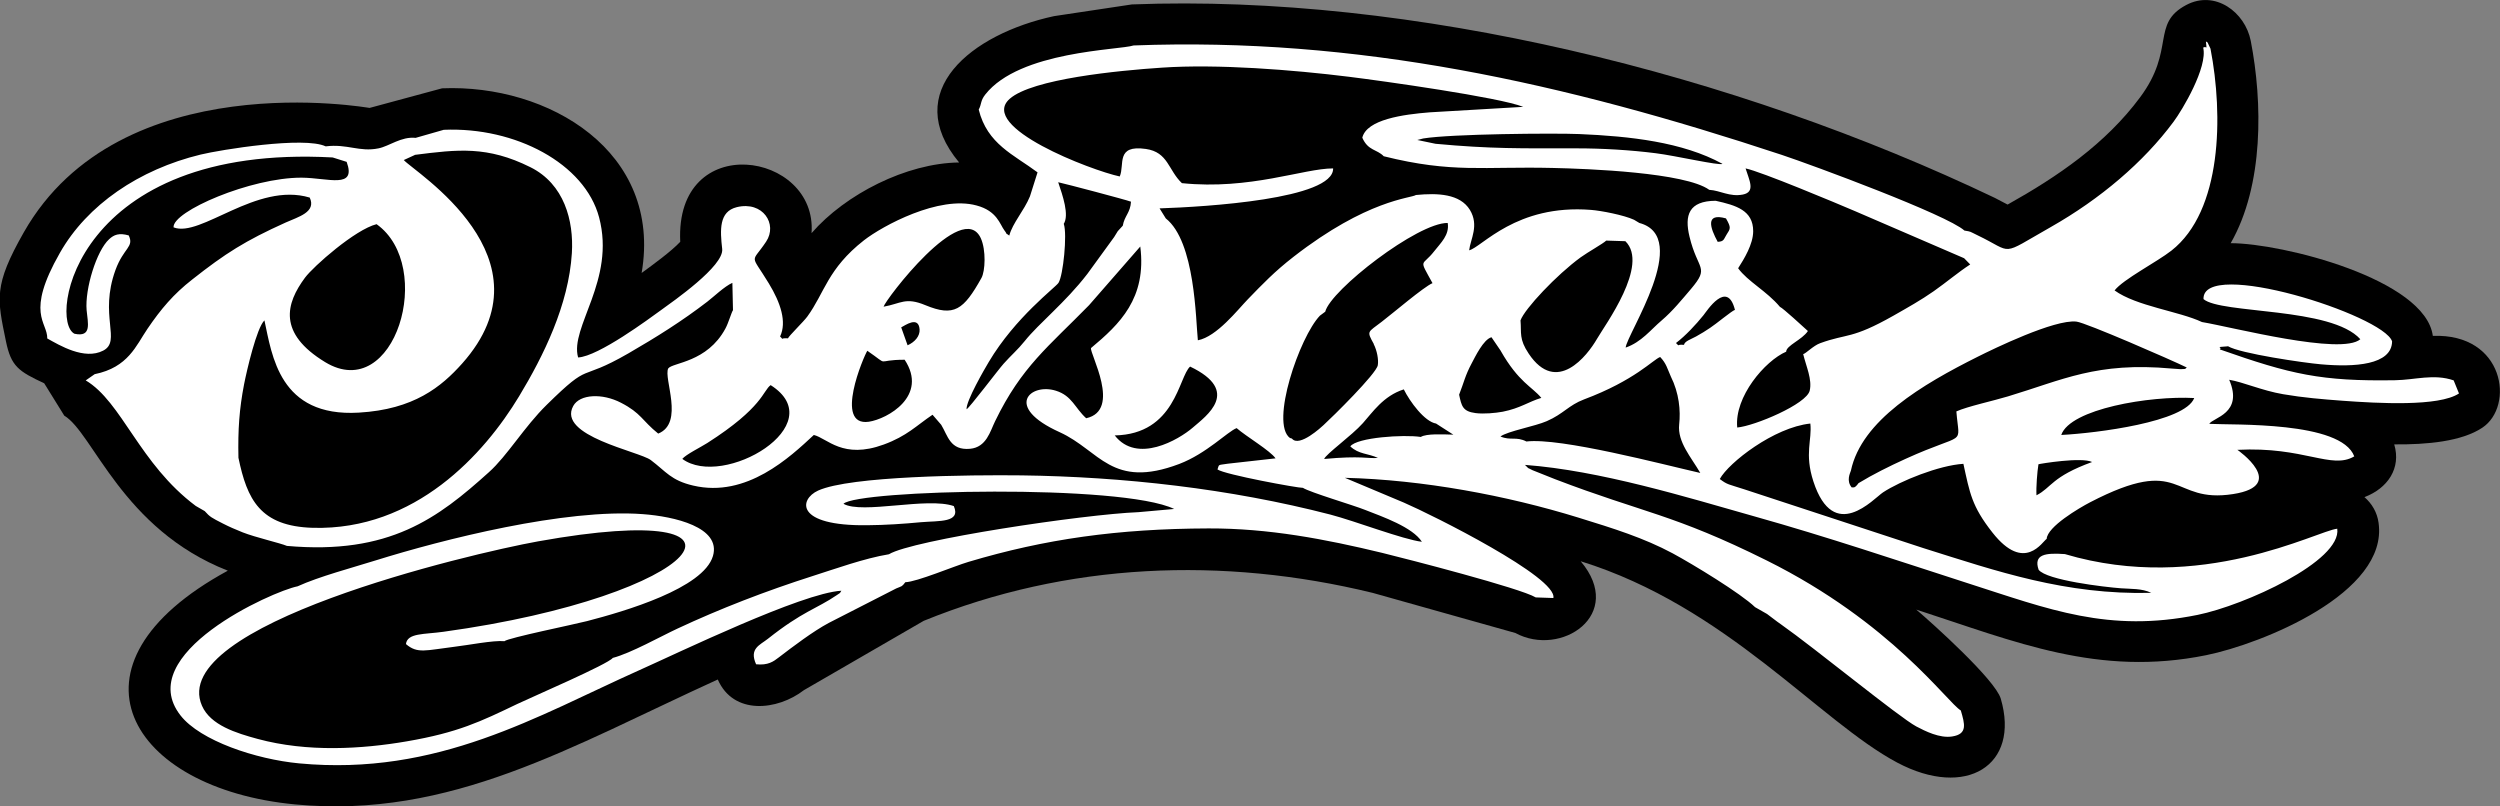 <?xml version="1.0" encoding="UTF-8"?>
<!DOCTYPE svg PUBLIC "-//W3C//DTD SVG 1.1//EN" "http://www.w3.org/Graphics/SVG/1.1/DTD/svg11.dtd">
<!-- Creator: CorelDRAW -->
<svg xmlns="http://www.w3.org/2000/svg" xml:space="preserve" width="29.662mm" height="9.566mm" version="1.1" style="shape-rendering:geometricPrecision; text-rendering:geometricPrecision; image-rendering:optimizeQuality; fill-rule:evenodd; clip-rule:evenodd"
viewBox="0 0 164.5 53.05"
 xmlns:xlink="http://www.w3.org/1999/xlink"
 xmlns:xodm="http://www.corel.com/coreldraw/odm/2003">
 <rect x="0" y="0" width="164.5" height="53.05" fill="#808080" stroke="none"/>
 <defs>
  <style type="text/css">
   <![CDATA[
    .fil0 {fill:black}
    .fil1 {fill:white}
   ]]>
  </style>
 </defs>
 <g id="Camada_x0020_1">
  <g id="Figs_Frase_065">
   <path class="fil0" d="M160.09 22.1c4.71,-0.17 5.38,4.62 3.25,6.04 -1.36,0.91 -3.64,1.12 -5.8,1.1 0.47,1.57 -0.43,2.89 -1.96,3.47 0.49,0.42 0.84,1.01 0.93,1.69 0.66,4.62 -7.7,7.97 -11.34,8.71 -7.1,1.44 -12.52,-0.87 -19.08,-3 1.06,0.9 5.19,4.61 5.56,5.86 1.29,4.4 -2.29,6.61 -6.81,4.21 -5.12,-2.72 -11.23,-10.27 -20.83,-13.25 2.96,3.51 -1.29,6.35 -4.3,4.72l-9.39 -2.64c-9.85,-2.4 -20.08,-2.01 -29.54,1.84l-7.88 4.56c-1.75,1.35 -4.64,1.66 -5.67,-0.7 -9.64,4.39 -17.56,9.19 -27.81,8.22 -10.91,-1.03 -15.87,-9.16 -4.43,-15.38 -6.97,-2.74 -8.86,-9.07 -10.76,-10.2l-1.32 -2.13c-1.69,-0.79 -2.18,-1.11 -2.52,-2.77 -0.57,-2.79 -0.83,-3.64 1.18,-7.17 6.34,-11.14 22.71,-8.17 22.75,-8.18l4.77 -1.29c7,-0.29 14.5,4.16 13.13,12.15 0.74,-0.54 1.95,-1.42 2.54,-2.05 -0.36,-7.4 9.04,-5.95 8.64,-0.57 2.21,-2.55 6.24,-4.61 9.71,-4.65 -3.89,-4.68 0.81,-8.46 6.25,-9.63l5.12 -0.77c18.45,-0.71 39.64,4.54 56.78,12.73 0.28,0.14 0.56,0.29 0.84,0.44 3.31,-1.85 6.45,-4 8.72,-7.06 2.34,-3.15 0.7,-4.83 3.03,-6.07 1.9,-1.01 3.88,0.46 4.25,2.36 0.78,4.02 0.87,9.49 -1.32,13.31 3.38,0 12.81,2.37 13.3,6.1z"/>
   <path class="fil1" d="M134.12 30.55c0.12,-0.04 2.85,-0.49 3.54,-0.15 -2.67,0.97 -2.66,1.68 -3.66,2.19 -0.03,-0.53 0.05,-1.56 0.13,-2.04zm12.48 -7.77c0.78,0.48 5.04,1.1 6.11,1.19 2.21,0.2 4.67,0.05 4.69,-1.51 -0.57,-1.73 -12.5,-5.51 -12.41,-2.78 1.15,0.99 8.41,0.51 10.32,2.64 -1.24,1.08 -8.4,-0.79 -10.42,-1.13 -1.5,-0.71 -4.31,-1.04 -5.75,-2.08 0.56,-0.73 2.8,-1.88 3.74,-2.62 3.33,-2.61 3.42,-8.9 2.57,-13.29 -0.02,-0.05 -0.15,-0.31 -0.18,-0.38 -0.02,-0.06 -0.08,-0.06 -0.12,-0.09 0.06,0.66 0.07,0.26 -0.18,0.4 0.31,1.29 -1.38,4.12 -1.95,4.88 -1.97,2.66 -4.82,5.08 -8.08,6.93 -3.44,1.95 -2.37,1.71 -4.84,0.53 -0.52,-0.25 -0.37,-0.22 -0.84,-0.3 -1.16,-1.04 -9.95,-4.29 -12.02,-4.98 -14.38,-4.76 -27.95,-7.76 -42.65,-7.2 -0.93,0.31 -7.5,0.35 -9.76,3.23 -0.33,0.42 -0.23,0.62 -0.43,0.99 0.56,2.27 2.3,2.96 3.87,4.13l-0.5 1.58c-0.39,0.95 -1.14,1.75 -1.36,2.58 -0.41,-0.3 -0.03,0.04 -0.32,-0.34 -0.3,-0.4 -0.48,-1.28 -1.83,-1.64 -2.47,-0.68 -6.19,1.34 -7.41,2.29 -2.4,1.88 -2.59,3.46 -3.73,5.02 -0.24,0.33 -1.23,1.29 -1.27,1.43 -0.62,-0.04 -0.21,0.17 -0.52,-0.12 0.45,-0.95 0.04,-2.21 -0.74,-3.49 -1.24,-2.04 -1.17,-1.26 -0.18,-2.75 0.77,-1.15 -0.21,-2.69 -1.93,-2.27 -1.18,0.29 -1.1,1.51 -0.96,2.75 0.13,1.12 -3.22,3.44 -4.06,4.05 -0.72,0.52 -4.08,3.02 -5.42,3.09 -0.57,-1.98 2.48,-5.08 1.38,-9.22 -0.94,-3.54 -5.51,-5.96 -10.22,-5.76l-1.85 0.53c-0.95,-0.1 -1.74,0.55 -2.44,0.69 -1.26,0.26 -2.06,-0.31 -3.48,-0.13 -1.4,-0.67 -6.91,0.22 -8.23,0.54 -4.04,0.98 -7.46,3.3 -9.26,6.47 -2.29,4.01 -0.81,4.53 -0.83,5.63 0.81,0.45 2.44,1.44 3.68,0.8 1.22,-0.63 -0.29,-2.29 0.81,-5.31 0.54,-1.47 1.24,-1.5 0.87,-2.27 -0.63,-0.18 -0.97,-0.05 -1.29,0.25 -0.83,0.76 -1.6,3.27 -1.48,4.67 0.08,0.85 0.36,1.8 -0.8,1.55 -1.74,-0.88 0.06,-12.52 16.99,-11.6l0.92 0.29c0.66,1.81 -1.22,1.05 -2.97,1.04 -3.33,-0.01 -8.51,2.22 -8.42,3.27 1.78,0.7 5.46,-3.01 8.96,-1.96 0.45,0.96 -0.76,1.27 -1.58,1.64 -2.66,1.2 -3.97,2.03 -6.15,3.75 -1.23,0.96 -2.06,1.94 -2.95,3.25 -0.75,1.1 -1.26,2.53 -3.47,2.98l-0.59 0.41c2.39,1.42 3.53,5.49 7.24,8.26l0.59 0.34c0.35,0.39 0.44,0.43 1.2,0.82 0.45,0.23 0.76,0.36 1.3,0.58 0.84,0.33 2.46,0.7 2.91,0.89 6.75,0.6 9.94,-1.83 13.29,-4.85 1.2,-1.07 2.33,-2.99 3.8,-4.43 3.01,-2.96 1.98,-1.43 5.38,-3.39 1.85,-1.07 3.54,-2.13 5.19,-3.4 0.43,-0.33 1.12,-1 1.65,-1.24l0.04 1.8c-0.09,0.11 -0.3,0.85 -0.5,1.21 -1.2,2.23 -3.47,2.23 -3.76,2.62 -0.33,0.64 1.08,3.59 -0.66,4.29 -1.08,-0.87 -1.11,-1.34 -2.45,-2.03 -1.23,-0.64 -2.71,-0.57 -3.14,0.21 -1.09,1.97 4.34,2.99 5.1,3.56 1.01,0.76 1.33,1.34 2.79,1.68 3.52,0.83 6.38,-1.88 7.94,-3.33 0.89,0.22 1.9,1.62 4.6,0.63 1.53,-0.56 2.14,-1.24 3.21,-1.96l0.57 0.66c0.44,0.72 0.58,1.7 1.9,1.58 1.08,-0.1 1.32,-1.15 1.65,-1.82 1.74,-3.59 3.51,-4.9 6.18,-7.63l3.37 -3.86c0.43,3.41 -1.36,5.11 -3.24,6.68 -0.12,0.32 2.04,4.1 -0.32,4.62 -0.74,-0.67 -0.93,-1.48 -1.99,-1.81 -1.67,-0.53 -3.47,1.05 0.25,2.73 2.64,1.2 3.41,3.77 7.86,2.09 1.81,-0.69 3.19,-2.14 3.78,-2.36 0.63,0.55 2.21,1.48 2.56,1.99l-3.13 0.35c-0.71,0.11 -0.56,0.02 -0.69,0.38 0.48,0.34 5.33,1.23 5.62,1.21 0.47,0.3 3.35,1.15 4.09,1.45 1.15,0.45 3.13,1.14 3.74,2.1 -1.24,-0.15 -4.38,-1.36 -6.02,-1.79 -6.64,-1.72 -13.67,-2.49 -20.32,-2.58 -3.37,-0.04 -11.28,0.04 -13.39,1 -1.25,0.57 -1.54,2.34 3.23,2.28 1.22,-0.01 2.38,-0.09 3.55,-0.2 1.19,-0.1 2.63,0.04 2.15,-1.06 -1.75,-0.61 -6.03,0.55 -7.26,-0.15 0.9,-0.92 18.32,-1.33 21.76,0.34l-2.35 0.21c-3.61,0.14 -14.88,1.83 -16.42,2.77 -1.6,0.26 -3.59,0.98 -5.01,1.43 -3.1,0.99 -6.12,2.16 -8.9,3.46 -1.08,0.5 -3.07,1.62 -4.26,1.93 -0.3,0.41 -5.27,2.55 -6.28,3.03 -2.44,1.17 -3.9,1.88 -7.27,2.46 -2.97,0.51 -6.54,0.73 -9.82,-0.16 -1.4,-0.38 -3.1,-0.9 -3.66,-2.18 -2.32,-5.29 17.58,-10 22.12,-10.82 16.04,-2.88 10.89,3.59 -6.23,5.95 -1.28,0.18 -2.38,0.07 -2.47,0.81 0.76,0.65 1.29,0.41 3.17,0.18 0.88,-0.1 2.58,-0.44 3.31,-0.37 0.25,-0.22 4.63,-1.11 5.43,-1.32 2.51,-0.65 7.66,-2.16 8.29,-4.28 0.56,-1.9 -2.55,-2.61 -4.62,-2.76 -5.09,-0.38 -13.14,1.66 -17.59,3.05 -1.53,0.48 -3.69,1.05 -5.12,1.7 -1.64,0.32 -10.88,4.45 -7.7,8.5 1.3,1.66 4.95,2.88 7.8,3.15 9.12,0.86 15.7,-3.14 22.36,-6.12 2.58,-1.15 10.71,-5.09 13.32,-5.24 -0.14,0.21 -0,0.09 -0.3,0.29 -1.32,0.9 -2.25,1.06 -4.53,2.87 -0.53,0.42 -1.25,0.64 -0.78,1.68 0.79,0.08 1.14,-0.18 1.49,-0.45 0.94,-0.72 2.26,-1.72 3.29,-2.27l4.44 -2.27c0.4,-0.17 0.36,-0.1 0.6,-0.41 0.76,-0.02 3.21,-1.06 4.16,-1.34 5.03,-1.5 9.81,-2.18 15.79,-2.2 3.95,-0.01 7.67,0.7 11.43,1.61 1.71,0.42 9.08,2.32 10.1,2.93l1.16 0.04c0.3,-1.34 -7.94,-5.46 -9.84,-6.28l-3.88 -1.63c5.14,0.13 10.64,1.16 15.37,2.62 2.33,0.72 4.29,1.33 6.2,2.35 1.35,0.73 4.49,2.64 5.42,3.54l0.79 0.45c0.36,0.26 0.55,0.43 0.9,0.67 2.3,1.62 7.78,6.12 8.92,6.73 0.59,0.31 1.54,0.79 2.36,0.66 1.03,-0.16 0.83,-0.82 0.57,-1.71 -0.89,-0.53 -4.55,-5.78 -12.77,-9.87 -6.17,-3.07 -8.11,-3.12 -13.93,-5.35l-1.48 -0.59c-0.51,-0.27 -0.11,0.01 -0.5,-0.35 4.95,0.37 10.62,2.12 15.14,3.4 4.71,1.32 9.39,2.9 13.98,4.38 5.39,1.73 9.27,3.28 15.14,2.09 3.1,-0.63 9.49,-3.54 9.19,-5.67 -1.32,0.13 -8.97,4.33 -17.92,1.67 -1.28,-0.09 -2.08,0.01 -1.73,1.03 0.52,0.69 4.34,1.14 5.42,1.22 0.63,0.05 1.39,0 1.99,0.3 -5.66,0.14 -10.14,-1.42 -14.98,-2.94l-11.79 -3.87c-1.07,-0.35 -1.1,-0.29 -1.62,-0.68 0.59,-1.08 3.57,-3.4 5.96,-3.65 0.12,1.09 -0.4,1.97 0.2,3.81 1.34,4.11 3.96,1.13 4.58,0.72 1.14,-0.75 3.68,-1.78 5.29,-1.88 0.42,1.91 0.54,2.78 1.91,4.52 2.12,2.7 3.31,0.56 3.57,0.42 0.04,-0.8 2.13,-2.03 2.86,-2.41 6.18,-3.2 5.25,0.11 9.41,-0.54 3.65,-0.57 0.28,-2.91 0.28,-2.91 4.4,-0.23 6.18,1.32 7.69,0.43 -0.87,-2.33 -7.96,-2.05 -9.54,-2.14 0.22,-0.41 2.27,-0.67 1.31,-2.9 0.92,0.15 2.15,0.71 3.55,0.95 1.34,0.23 2.57,0.33 3.91,0.43 2.32,0.17 6.34,0.4 7.66,-0.48l-0.35 -0.86c-1.3,-0.45 -2.54,-0.03 -3.85,-0.01 -4.87,0.08 -6.85,-0.38 -11.54,-2.03 0.21,-0.18 -0.42,-0.13 0.51,-0.2zm-33.57 -6.86c-0.5,-0.91 -0.85,-1.94 0.54,-1.55 0.35,0.62 0.3,0.66 0.03,1.08 -0.18,0.28 -0.15,0.44 -0.56,0.46zm-7.33 -0.09l1.25 0.04c1.59,1.56 -1.34,5.51 -1.87,6.43 -0.64,1.11 -2.66,3.71 -4.49,0.97 -0.65,-0.97 -0.47,-1.35 -0.54,-2.19 0.27,-0.76 2.38,-3 3.96,-4.15 0.47,-0.34 1.49,-0.91 1.68,-1.1zm-6.95 7.26c1.18,2.07 2.06,2.35 2.67,3.09 -0.84,0.25 -1.38,0.68 -2.54,0.91 -0.48,0.09 -1.26,0.16 -1.79,0.09 -0.86,-0.11 -0.92,-0.48 -1.08,-1.21 0.32,-0.81 0.39,-1.25 0.83,-2.07 0.22,-0.41 0.77,-1.57 1.3,-1.71l0.62 0.91zm-4.24 4.79l1.12 0.72c-0.68,-0.02 -1.77,-0.08 -2.14,0.15 -1.12,-0.17 -4.2,0.03 -4.64,0.62 0.56,0.53 1.15,0.45 1.82,0.76 -0.66,0.06 -1.1,-0.16 -3.54,0.07 0.11,-0.32 1.82,-1.54 2.55,-2.36 0.63,-0.7 1.34,-1.79 2.69,-2.22 0.4,0.81 1.37,2.13 2.13,2.25zm5.93 1.17c-0.69,-0.35 -1.03,-0.04 -1.71,-0.33 0.47,-0.35 2.28,-0.67 3.05,-1.01 1.1,-0.48 1.44,-1.05 2.45,-1.43 3.36,-1.26 4.54,-2.62 5.01,-2.79 0.41,0.43 0.47,0.77 0.7,1.28 0.55,1.1 0.65,2.25 0.55,3.16 -0.12,1.15 0.78,2.14 1.39,3.19 -2.47,-0.56 -9.19,-2.34 -11.45,-2.07zm10.36 -6.36c-0.59,-0.05 -0.2,0.17 -0.52,-0.12 0.63,-0.48 1.31,-1.21 1.81,-1.83 0.21,-0.26 1.56,-2.38 2.07,-0.35 -0.18,0.04 -1.27,0.95 -1.63,1.18 -0.33,0.22 -0.55,0.36 -0.93,0.57 -0.35,0.19 -0.74,0.31 -0.79,0.54zm6.32 -2.5c-0.87,-1.04 -2.12,-1.67 -2.75,-2.54 0.39,-0.61 0.99,-1.58 0.99,-2.44 0,-1.37 -1.12,-1.7 -2.47,-2 -1.77,0.01 -2.06,0.95 -1.72,2.36 0.54,2.25 1.35,1.96 0.1,3.44 -0.6,0.7 -1.19,1.44 -1.94,2.08 -0.71,0.6 -1.32,1.42 -2.36,1.78 0.06,-0.87 4.38,-7.27 0.9,-8.2l-0.35 -0.21c-0.67,-0.31 -2.17,-0.6 -2.83,-0.65 -4.94,-0.39 -7.18,2.46 -8.02,2.66 0.09,-0.75 0.67,-1.63 0.05,-2.66 -0.65,-1.06 -2.12,-1.12 -3.55,-0.98 -0.33,0.22 -3.2,0.29 -8.06,4.07 -1.25,0.97 -2.05,1.81 -3,2.79 -0.67,0.69 -2.04,2.46 -3.29,2.7 -0.14,-1.32 -0.17,-6.49 -2.11,-8.02l-0.41 -0.66c3.02,-0.1 11.47,-0.61 11.42,-2.63 -1.94,0 -5.46,1.43 -9.95,0.97 -0.9,-0.85 -0.9,-2.04 -2.37,-2.25 -2.01,-0.29 -1.38,1.03 -1.72,1.81 -1.87,-0.4 -9.34,-3.25 -7.24,-5.11 1.48,-1.31 7.14,-1.86 10.01,-2.05 3.66,-0.25 8.6,0.14 12.31,0.6 2.18,0.27 9.89,1.35 11.47,1.98l-6.15 0.36c-1.76,0.14 -4.15,0.47 -4.44,1.67 0.38,0.87 0.96,0.75 1.41,1.22 4.52,1.13 6.58,0.66 11.11,0.77 2.33,0.05 8.74,0.3 10.31,1.44 0.72,0.04 1.34,0.48 2.21,0.31 0.86,-0.17 0.41,-0.96 0.18,-1.72 1.02,0.21 5.96,2.28 7.22,2.82l7.16 3.09 0.4 0.41c-0.8,0.52 -1.56,1.17 -2.4,1.76 -0.84,0.59 -1.72,1.08 -2.65,1.61 -2.77,1.57 -3.04,1.16 -4.82,1.81 -0.45,0.16 -0.95,0.69 -1.12,0.72 0.2,0.82 0.6,1.67 0.43,2.4 -0.2,0.89 -3.63,2.33 -4.77,2.43 -0.2,-2.02 1.83,-4.39 3.22,-4.99 0.01,-0.41 1.05,-0.78 1.43,-1.36 -0.29,-0.26 -1.63,-1.5 -1.84,-1.59zm-89.83 -10c2.83,-0.36 4.78,-0.6 7.61,0.81 2.23,1.11 2.86,3.52 2.73,5.65 -0.21,3.42 -1.87,6.77 -3.47,9.42 -2.29,3.8 -6.83,8.84 -13.57,8.66 -3.48,-0.1 -4.33,-1.87 -4.9,-4.61 -0.04,-1.86 0.06,-3.22 0.37,-4.83 0.18,-0.92 0.83,-3.72 1.34,-4.21 0.5,2.28 0.97,6.38 6.21,6.07 3.63,-0.21 5.43,-1.7 6.8,-3.23 6.18,-6.94 -3.16,-12.61 -3.84,-13.39l0.72 -0.33zm66.36 -1.08c1.82,-0.3 8.59,-0.36 10.27,-0.29 3.31,0.14 6.8,0.52 9.42,1.96 -0.17,0.14 -3.1,-0.54 -4.4,-0.7 -1.66,-0.21 -3.49,-0.32 -5.22,-0.32 -3.64,0 -5.61,0.04 -9.26,-0.3l-1.2 -0.25 0.39 -0.1zm-23.66 5.63c0.38,-0.59 -0.06,-1.86 -0.36,-2.75 0.51,0.11 4.45,1.15 4.79,1.28 -0.04,0.73 -0.43,0.93 -0.54,1.58l-0.33 0.36c-0.1,0.16 -0.13,0.22 -0.24,0.39l-1.76 2.42c-1.45,1.89 -3.18,3.24 -4.13,4.43 -0.43,0.54 -0.91,0.95 -1.38,1.48 -0.35,0.39 -2.25,2.91 -2.44,3 -0.04,-0.54 1.19,-2.66 1.46,-3.11 1.75,-2.95 4.4,-4.91 4.59,-5.21 0.31,-0.48 0.58,-3.2 0.35,-3.87zm-45.21 0.01c3.89,2.77 1.21,11.86 -3.38,9.08 -3.14,-1.91 -2.59,-3.86 -1.33,-5.56 0.55,-0.74 3.3,-3.17 4.71,-3.52zm20.11 15.45c0.25,-0.3 1.21,-0.77 1.65,-1.05 3.68,-2.35 3.66,-3.45 4.17,-3.81 4.1,2.61 -3.13,6.85 -5.82,4.85zm28.46 -1.55c4,-0.08 4.2,-3.86 4.96,-4.53 3.38,1.62 1.07,3.24 0.17,4.02 -0.92,0.79 -3.66,2.4 -5.13,0.51zm62.28 -0.03c0.59,-1.72 5.84,-2.59 8.75,-2.43 -0.6,1.58 -6.43,2.31 -8.75,2.43zm-76.11 -4.96c1.59,2.4 -1.14,3.91 -2.35,4.09 -2.32,0.33 -0.33,-4.32 -0.1,-4.67 1.57,1.08 0.41,0.59 2.46,0.59zm62.78 8.12c-0.28,0.39 -0.34,0.27 -0.46,0.29 -0.36,-0.44 -0.11,-0.92 -0.05,-1.1 0.7,-3.31 4.69,-5.67 8.37,-7.51 1,-0.5 5.02,-2.46 6.47,-2.3 0.62,0.07 6.24,2.52 7.26,3.02 -0.16,0.12 0.01,0.09 -0.42,0.11 -0.01,0 -0.54,-0.04 -0.57,-0.04 -4.94,-0.45 -7.18,0.75 -10.77,1.83 -0.95,0.29 -2.67,0.66 -3.4,0.99 0.19,2.38 0.71,1.28 -3.34,3.12 -1.08,0.49 -2.16,1.03 -3.08,1.59zm-63 -10.24c0.24,-0.12 1.14,-0.78 1.21,0.13 0.03,0.45 -0.32,0.84 -0.79,1.05l-0.42 -1.18zm-1.16 -1.36c0.1,-0.43 5.19,-7.15 6.4,-4.5 0.35,0.78 0.29,2.16 0.04,2.61 -1.18,2.11 -1.8,2.57 -3.69,1.79 -1.32,-0.55 -1.61,-0.1 -2.75,0.1zm32.25 2.46c0.22,0.43 0.33,1.03 0.27,1.39 -0.09,0.56 -2.99,3.41 -3.57,3.94 -0.13,0.12 -1.58,1.47 -2.07,0.9 -0.04,-0.04 -0.1,-0.03 -0.14,-0.05 -1.32,-0.97 0.63,-6.65 1.97,-8.05l0.35 -0.26c0.36,-1.43 6.09,-5.87 8.06,-5.84 0.13,0.79 -0.47,1.32 -0.88,1.85 -0.82,1.06 -1.05,0.41 -0.12,2.11 -0.57,0.24 -2.62,1.99 -3.34,2.54 -0.93,0.72 -1.01,0.58 -0.52,1.47z"/>
  </g>
 </g>
</svg>
